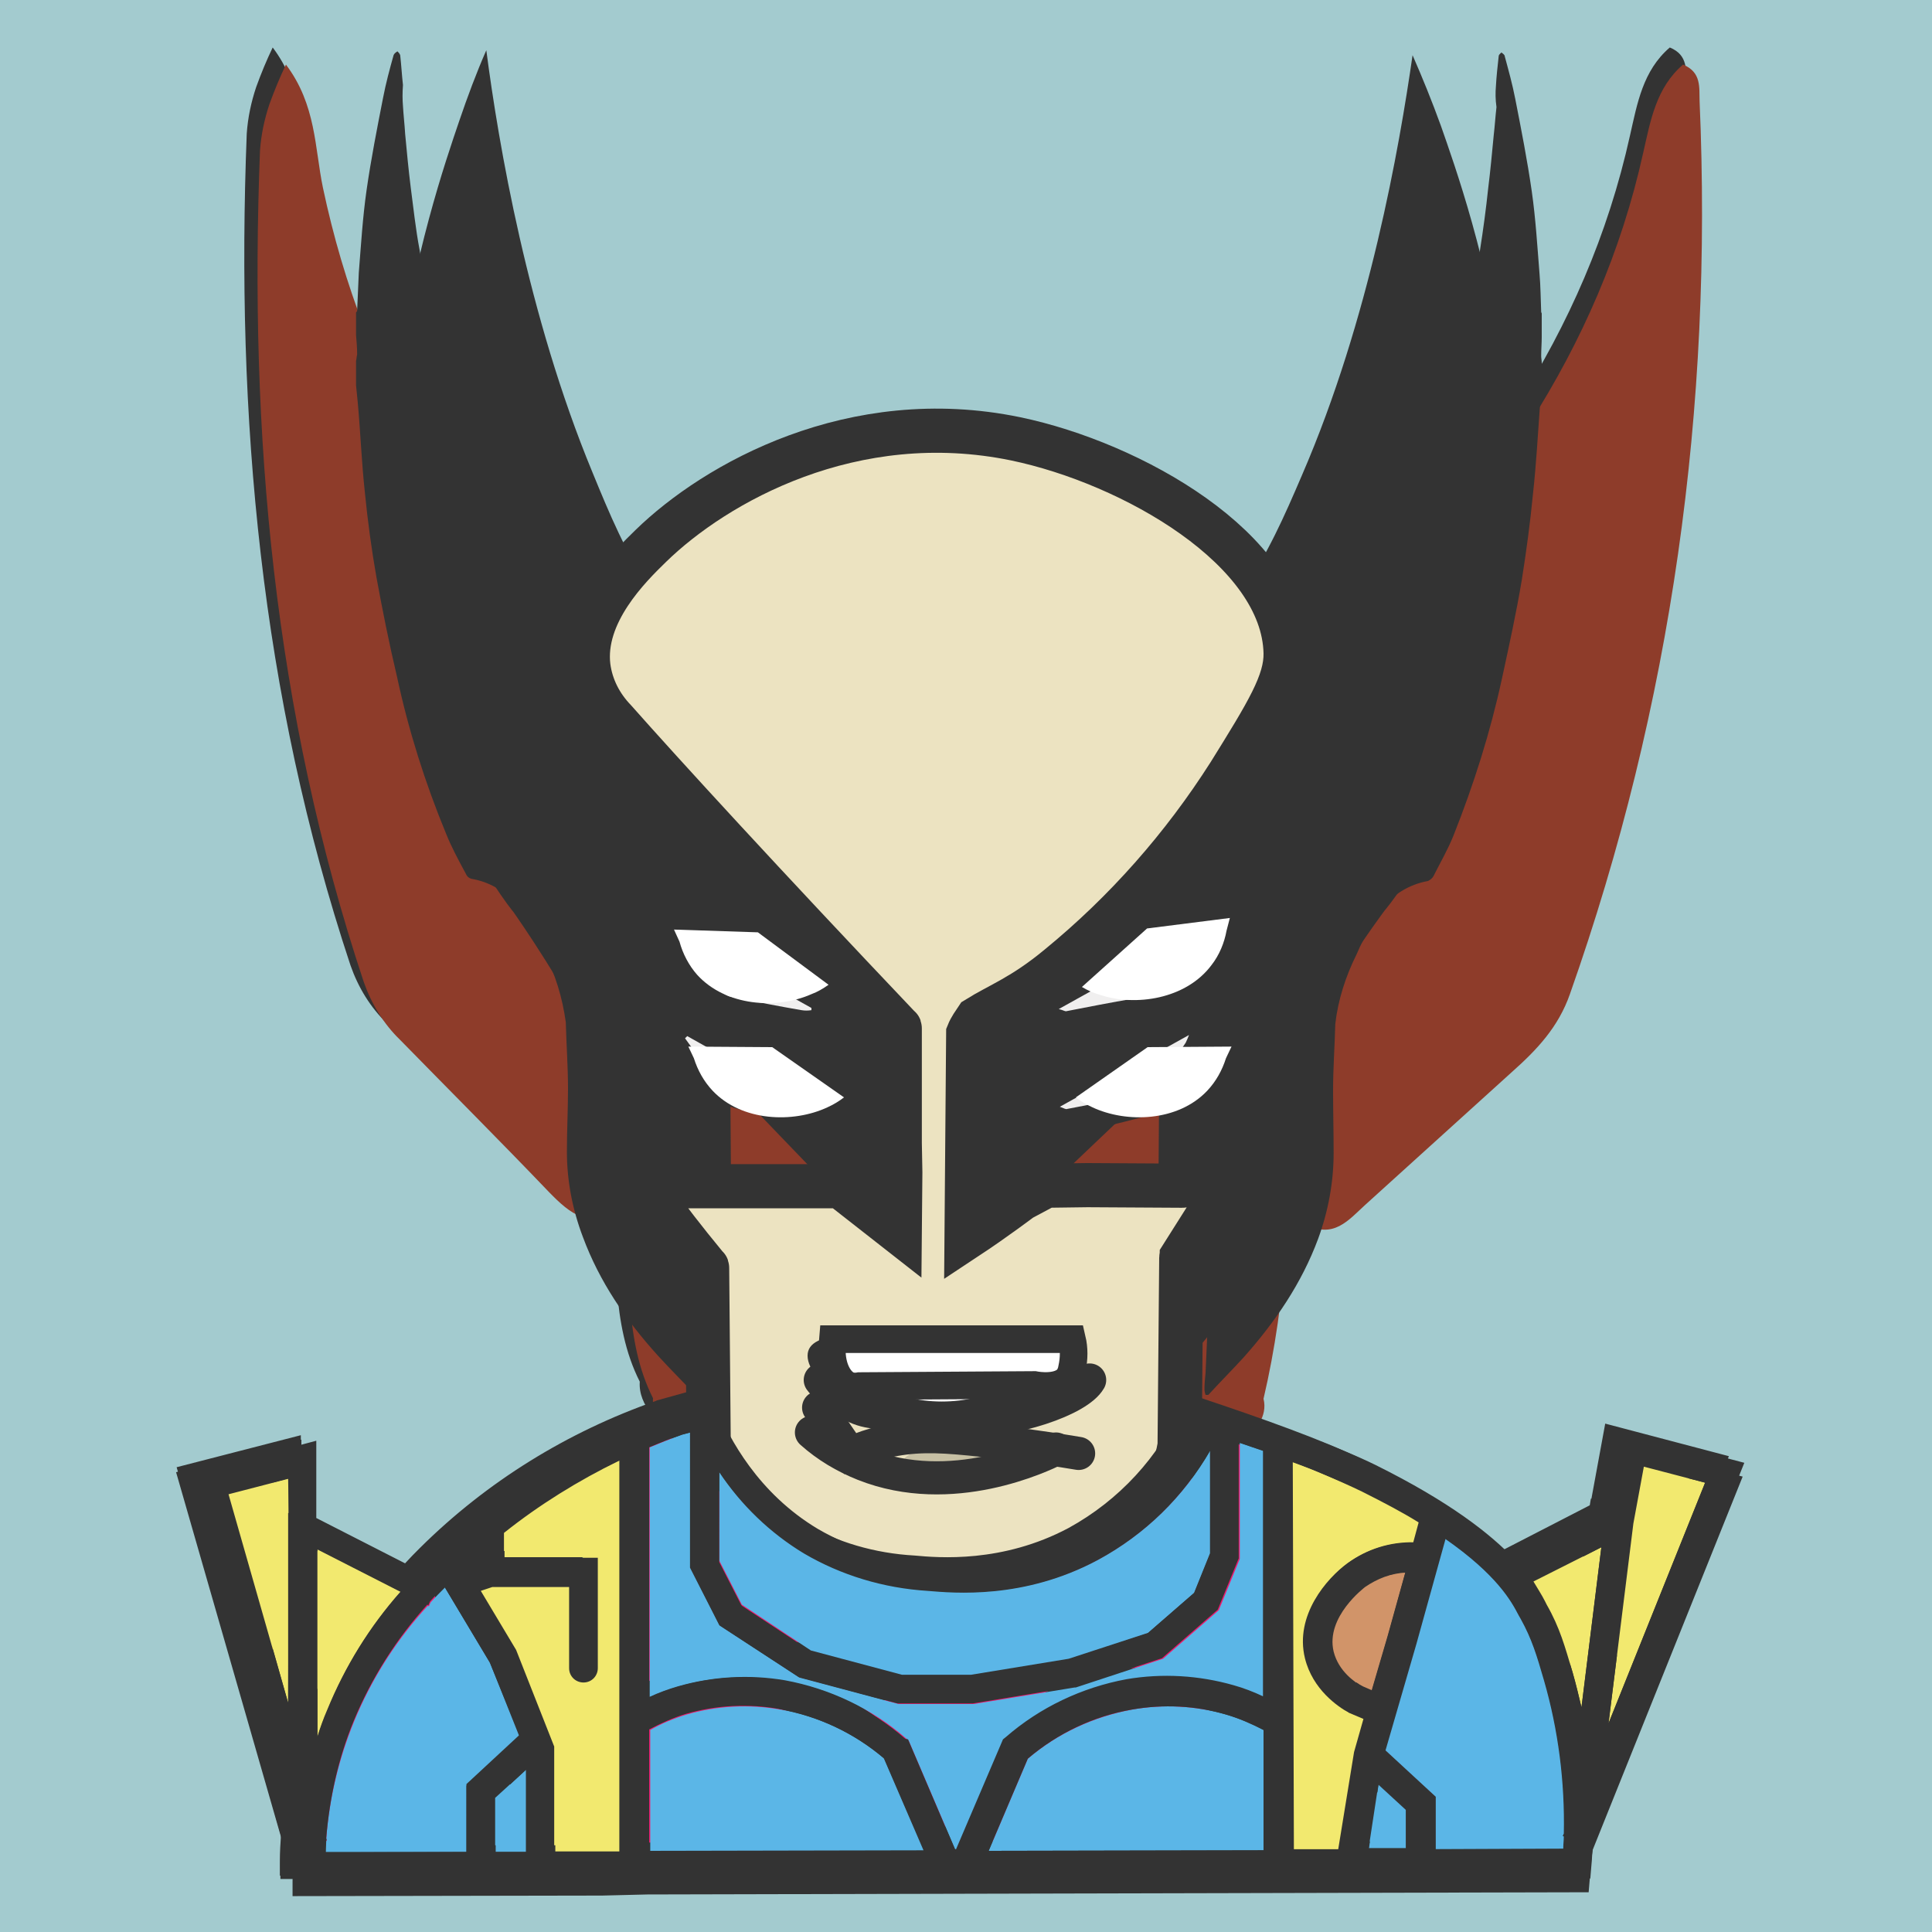 <?xml version="1.0" encoding="utf-8"?>
<!-- Generator: Adobe Illustrator 24.0.1, SVG Export Plug-In . SVG Version: 6.00 Build 0)  -->
<svg version="1.1" id="Wolverine" xmlns="http://www.w3.org/2000/svg" xmlns:xlink="http://www.w3.org/1999/xlink" x="0px" y="0px"
	 viewBox="0 0 350 350" style="enable-background:new 0 0 350 350;" xml:space="preserve">
<rect x="0" y="0" width="350" height="350" fill="#808080" stroke="none"/>
<style type="text/css">
	.st0{fill:#6DC284;}
	.st1{fill:#61BE7A;}
	.st2{fill:url(#SVGID_1_);}
	.st3{fill:#158CC2;}
	.st4{fill:#A3CBCF;}
	.st5{fill:#333333;}
	.st6{fill:#8E3C2A;}
	.st7{fill:none;}
	.st8{fill:#ECE3C1;stroke:#333333;stroke-width:8;stroke-miterlimit:10;}
	.st9{fill:#C9C9C8;}
	.st10{opacity:0.2;}
	.st11{fill:none;stroke:#333333;stroke-width:4;stroke-miterlimit:10;}
	.st12{fill:none;stroke:#333333;stroke-width:6;stroke-linecap:round;stroke-miterlimit:10;}
	.st13{fill:#FFFFFF;}
	.st14{fill:none;stroke:#333333;stroke-width:3;stroke-miterlimit:10;}
	.st15{fill:#FFFFFF;stroke:#333333;stroke-width:5;stroke-miterlimit:10;}
	.st16{fill:#62C08D;stroke:#333333;stroke-miterlimit:10;}
	.st17{fill:#FECF0F;stroke:#333333;stroke-miterlimit:10;}
	.st18{fill:#81469B;stroke:#333333;stroke-miterlimit:10;}
	.st19{fill:#48BA78;stroke:#333333;stroke-miterlimit:10;}
	.st20{fill:#ED196E;stroke:#333333;stroke-miterlimit:10;}
	.st21{fill:#D19469;}
	.st22{fill:#F2E96F;}
	.st23{fill:#5BB6E7;}
	.st24{fill:#F0EFEF;}
</style>
<g id="background_4">
	<path class="st0" d="M172.6,173.7C158.3,116.4,99.2,57.3-4.7-3.5h39.4C122.5,55.7,168.4,114.8,172.6,173.7z"/>
	<path class="st0" d="M172.6,173.7C178.7,115,145.9,55.9,74.1-3.5h39.4C169.1,57.9,188.8,116.9,172.6,173.7z"/>
	<path class="st0" d="M172.6,173.7c25.9-53.1,19.3-112.2-19.7-177.3h39.4C213.8,66.9,207.3,125.9,172.6,173.7z"/>
	<path class="st0" d="M172.6,173.7c42.5-41,62.1-100.1,59-177.3H271C254.3,81.6,221.5,140.7,172.6,173.7z"/>
	<path class="st0" d="M172.6,173.7c54-24,100-83.1,137.9-177.3h39.3C289,100.4,229.9,159.4,172.6,173.7z"/>
	<path class="st0" d="M172.6,173.7c58.9-4.1,118-50.1,177.3-137.9v39.4C290.4,147.1,231.3,179.9,172.6,173.7z"/>
	<path class="st0" d="M172.6,173.7c56.8,16.3,115.9-3.4,177.3-59.1V154C284.8,193.1,225.7,199.6,172.6,173.7z"/>
	<path class="st0" d="M172.6,173.7c47.8,34.7,106.9,41.3,177.3,19.7v39.4C272.7,235.9,213.6,216.2,172.6,173.7z"/>
	<path class="st0" d="M172.6,173.7c33,49,92.1,81.8,177.3,98.5v39.4C255.7,273.7,196.6,227.7,172.6,173.7z"/>
	<path class="st0" d="M172.6,173.7C186.9,231.1,246,290.1,349.8,351h-39.4C222.6,291.7,176.7,232.7,172.6,173.7z"/>
	<path class="st0" d="M172.6,173.7c-6.2,58.8,26.6,117.8,98.5,177.2h-39.5C175.9,289.6,156.3,230.5,172.6,173.7z"/>
	<path class="st0" d="M172.6,173.7c-25.9,53.1-19.4,112.2,19.6,177.2h-39.4C131.3,280.6,137.8,221.5,172.6,173.7z"/>
	<path class="st0" d="M172.6,173.7c-42.5,41-62.2,100.1-59.1,177.2H74.1C90.7,265.9,123.6,206.8,172.6,173.7z"/>
	<path class="st0" d="M172.6,173.7c-54,24-100,83.1-137.9,177.2H-4.7C56.2,247.1,115.3,188,172.6,173.7z"/>
	<path class="st0" d="M172.6,173.7c-59,4.1-118.1,50.1-177.3,137.9v-39.4C54.7,200.4,113.8,167.6,172.6,173.7z"/>
	<path class="st0" d="M172.6,173.7c-56.8-16.3-115.9,3.4-177.3,59.1v-39.4C60.4,154.4,119.5,147.8,172.6,173.7z"/>
	<path class="st0" d="M172.6,173.7C124.8,139,65.7,132.4-4.7,154v-39.4C72.4,111.5,131.5,131.2,172.6,173.7z"/>
	<path class="st0" d="M172.6,173.7c-33.1-49-92.2-81.8-177.3-98.5V35.9C89.4,73.8,148.5,119.8,172.6,173.7z"/>
	<path class="st1" d="M172.6,173.7c-4.2-58.9-50.1-118-137.9-177.3h39.4C145.9,55.9,178.7,115,172.6,173.7z"/>
	<path class="st1" d="M172.6,173.7c16.3-56.8-3.4-115.9-59.1-177.3h39.4C191.9,61.5,198.5,120.6,172.6,173.7z"/>
	<path class="st1" d="M172.6,173.7c34.7-47.8,41.2-106.9,19.6-177.3h39.4C234.7,73.6,215.1,132.7,172.6,173.7z"/>
	<path class="st1" d="M172.6,173.7c48.9-33,81.8-92.1,98.4-177.3h39.4C272.5,90.6,226.5,149.7,172.6,173.7z"/>
	<path class="st1" d="M172.6,173.7C229.9,159.4,289,100.4,349.8-3.5v39.4C290.6,123.7,231.5,169.6,172.6,173.7z"/>
	<path class="st1" d="M172.6,173.7c58.8,6.2,117.8-26.6,177.3-98.5v39.4C288.4,170.3,229.4,190,172.6,173.7z"/>
	<path class="st1" d="M172.6,173.7c53.1,25.9,112.1,19.3,177.2-19.7v39.4C279.4,215,220.4,208.5,172.6,173.7z"/>
	<path class="st1" d="M172.6,173.7c41,42.5,100.1,62.2,177.2,59.1v39.4C264.7,255.5,205.6,222.7,172.6,173.7z"/>
	<path class="st1" d="M172.6,173.7c24,54,83.1,100,177.3,137.9V351C245.9,290.1,186.9,231.1,172.6,173.7z"/>
	<path class="st1" d="M172.6,173.7c4.1,58.9,50.1,118,137.9,177.2H271C199.2,291.6,166.4,232.5,172.6,173.7z"/>
	<path class="st1" d="M172.6,173.7c-16.3,56.8,3.3,115.9,59,177.2h-39.4C153.2,285.9,146.7,226.8,172.6,173.7z"/>
	<path class="st1" d="M172.6,173.7c-34.8,47.8-41.3,106.9-19.7,177.2h-39.4C110.3,273.9,130.1,214.8,172.6,173.7z"/>
	<path class="st1" d="M172.6,173.7c-49,33-81.9,92.1-98.5,177.2H34.7C72.6,256.9,118.6,197.8,172.6,173.7z"/>
	<path class="st1" d="M172.6,173.7C115.3,188,56.2,247.1-4.7,351v-39.4C54.5,223.8,113.6,177.9,172.6,173.7z"/>
	<path class="st1" d="M172.6,173.7c-58.8-6.2-117.9,26.7-177.3,98.5v-39.4C56.7,177.1,115.8,157.4,172.6,173.7z"/>
	<path class="st1" d="M172.6,173.7c-53.1-25.9-112.2-19.3-177.3,19.7V154C65.7,132.4,124.8,139,172.6,173.7z"/>
	<path class="st1" d="M172.6,173.7c-41.1-42.5-100.2-62.2-177.3-59.1V75.3C80.4,91.9,139.5,124.7,172.6,173.7z"/>
	<path class="st1" d="M172.6,173.7c-24.1-54-83.2-99.9-177.3-137.9V-3.5C99.2,57.3,158.3,116.4,172.6,173.7z"/>
</g>
<g id="background_3">
	
		<radialGradient id="SVGID_1_" cx="304.753" cy="305.317" r="177.471" gradientTransform="matrix(0.99 0 0 -0.99 -125.93 479.41)" gradientUnits="userSpaceOnUse">
		<stop  offset="0" style="stop-color:#F6F6F6"/>
		<stop  offset="0.46" style="stop-color:#F5F6F6"/>
		<stop  offset="0.63" style="stop-color:#F2F2F2;stop-opacity:0.98"/>
		<stop  offset="0.75" style="stop-color:#EBEBEB;stop-opacity:0.95"/>
		<stop  offset="0.84" style="stop-color:#E2E2E2;stop-opacity:0.91"/>
		<stop  offset="0.92" style="stop-color:#D7D6D6;stop-opacity:0.87"/>
		<stop  offset="1" style="stop-color:#C8C7C6;stop-opacity:0.8"/>
		<stop  offset="1" style="stop-color:#C7C6C5;stop-opacity:0.8"/>
	</radialGradient>
	<rect y="1.6" class="st2" width="350" height="351.2"/>
</g>
<g id="background_2">
	<rect x="-2.5" y="-1.1" class="st3" width="350" height="351.5"/>
</g>
<g id="background_1">
	<rect x="-4.7" y="-3.5" class="st4" width="358.5" height="356.3"/>
</g>
<g id="Mask_4">
	<path class="st5" d="M233.6,115.5c2.9,3.9,4.7,1.3,7-0.9c26-25.4,46.7-53.9,54.7-90.1c1.3-5.7,2.3-11.7,7.2-15.9
		c3.4,1.4,2.9,4.2,3,6.7c2.4,55.4-5,109.3-23.5,161.7c-2.1,6-6,10.1-10.5,14.1c-8.8,8-17.7,16-26.5,24c-3.1,2.8-5.8,6.4-11.1,3.5
		c-2.3-1.3-3.1-0.5-3.4,4.3c-0.6,9.2-1.9,18.4-4,27.4c0.8,3.3-1.6,5.5-3,8c-2.8,4.1-6.3,7.7-10.2,10.7c-2,1.5-4.3,3.8-6.6,0.2
		c0.9-12.5-1-25.2,2.6-37.4c1.6-5.5-1-6.3-5.4-6.3c-8.3,0-16.6-0.4-24.3,4c-3,1.7-6.9,3.6-9.4-1.3c-1.5-11.6,1.7-23,1.4-34.5
		c0.4-2.4,1-4.9,0.5-7.4c-0.3-2.9-0.4-5.8,2.2-7.9c7.4-2.4,14-5.9,16.1-14.3c0.4-0.8,0.9-1.6,1.6-2.3c11.3-9.4,22.7-18.8,30.4-31.7
		C227.2,126.1,227.1,118.3,233.6,115.5z"/>
	<path class="st5" d="M115.9,250.3c-5.4-10.7-3.8-22.5-5.6-34.6c-5.7,4.3-9.4,1.2-13.2-2.7c-8.9-9.3-18-18.4-27-27.6
		c-3-2.9-5.2-6.5-6.6-10.5C47.2,125.8,42.7,75.5,44.7,24.2c0.2-2.9,0.8-5.7,1.7-8.4c0.9-2.5,1.9-4.9,3-7.2
		c5.5,7.3,5.2,15.1,6.7,22.3c7.5,35.4,24.9,64.7,53.4,87.5c2.9-0.4,5.8,1,7.2,3.6c3.7,6.8,9.6,12.4,11.1,20.4
		c-0.5,2.4-1.4,4.7,0.3,7.3c5.1,7.9,12.8,13.1,19.8,19c2.2,1.9,4.9,0.4,7.4,0.2c2.5,0.3,4.3,1.9,5.9,3.6c7.9,5,11.2,11.4,9.3,21.1
		c-1.6,8.5-1.5,17.3,0.5,25.8c0.7,3.1,0.9,6.2-0.6,9.1c-0.6,0.9-1.4,1.5-2.5,1.8c-5.4,0.4-9.4-3.6-14.4-4.5
		c-9.1-3.5-19.5,0.8-27.9-4.4c11.7,12.4,5.4,28.6,8.2,43.1c-6.3,7.4-8.6-1-12.4-3.1C119.7,257.5,115.6,254.9,115.9,250.3z"/>
</g>
<g id="Mask_3">
	<path class="st6" d="M236,118.6c2.9,3.9,4.7,1.3,7-0.9c26-25.4,46.7-53.9,54.7-90.1c1.3-5.7,2.3-11.7,7.2-15.9
		c3.4,1.4,2.9,4.2,3,6.7c2.4,55.4-5,109.3-23.5,161.7c-2.1,6-6,10.1-10.5,14.1c-8.8,8-17.7,16-26.5,24c-3.1,2.8-5.8,6.4-11.1,3.5
		c-2.3-1.3-3.1-0.5-3.4,4.3c-0.6,9.2-1.9,18.4-4,27.4c0.8,3.3-1.6,5.5-3,8c-2.8,4.1-6.3,7.7-10.2,10.7c-2,1.5-4.3,3.8-6.6,0.2
		c0.9-12.5-1-25.2,2.6-37.4c1.6-5.5-1-6.3-5.4-6.3c-8.3,0-16.6-0.4-24.3,4c-3,1.7-6.9,3.6-9.4-1.3c-1.5-11.6,1.7-23,1.4-34.5
		c0.4-2.4,1-4.9,0.5-7.4c-0.3-2.9-0.4-5.8,2.2-7.9c7.4-2.4,14-5.9,16.1-14.3c0.4-0.8,0.9-1.6,1.6-2.3c11.3-9.4,22.7-18.8,30.4-31.7
		C229.6,129.1,229.5,121.4,236,118.6z"/>
	<path class="st6" d="M118.3,253.3c-5.4-10.7-3.8-22.5-5.6-34.6c-5.7,4.3-9.4,1.2-13.2-2.7c-8.9-9.3-18-18.4-27-27.6
		c-3-2.9-5.2-6.5-6.6-10.5C49.6,128.9,45.1,78.6,47.1,27.3c0.2-2.9,0.8-5.7,1.7-8.4c0.9-2.5,1.9-4.9,3-7.2
		c5.5,7.3,5.2,15.1,6.7,22.3c7.5,35.4,24.9,64.7,53.4,87.5c2.9-0.4,5.8,1,7.2,3.6c3.7,6.8,9.6,12.4,11.1,20.3
		c-0.5,2.4-1.4,4.7,0.3,7.3c5.1,7.9,12.8,13.1,19.8,19c2.2,1.9,4.9,0.4,7.4,0.2c2.5,0.3,4.3,1.9,5.9,3.6c7.9,5,11.2,11.4,9.3,21.1
		c-1.6,8.5-1.5,17.3,0.5,25.8c0.7,3.1,0.9,6.2-0.6,9.1c-0.6,0.9-1.4,1.5-2.5,1.8c-5.4,0.4-9.4-3.6-14.4-4.5
		c-9.1-3.5-19.5,0.8-27.9-4.4c11.7,12.4,5.5,28.6,8.2,43.1c-6.3,7.4-8.6-1-12.4-3.1C122.1,260.6,118,258,118.3,253.3z"/>
</g>
<g id="Mask_2">
	<path class="st5" d="M167.3,210l0.2-40.6c-4.6-1.4-9-4.7-14.8-10.9c-6-6.4-5.8-10.6-11.4-20.8c-8.1-14.8-13.3-14.5-23-29.9
		c-5.1-8-7.8-14.5-11-22.3C95.6,57.2,90.3,26,88.1,9.1c-1.8,4.1-3.4,8.4-4.9,12.8C78.3,36.3,59,92,80.5,143
		c6.2,14.7,12.5,22.2,12.5,22.2c0.5,0.7,2.8,4,5.7,8.6c2,3.2,3.3,5.3,4.5,7.7c2.1,4.2,3.6,8.7,4.5,13.3c3.2,13.3,4.8,23.3,5.7,26.9
		c1.8,8,6.4,19,19.3,30.8l-0.4-56.1l35.3,36.7L167.3,210z"/>
	<path class="st5" d="M171.2,213.7v-44.9c6.7-1.9,12.7-5.5,17.6-10.4c6.2-6.3,6-10.5,11.8-20.6c8.5-14.7,13.8-14.4,23.9-29.7
		c5.3-8,8.1-14.4,11.4-22.1c12.2-28.2,17.6-59.3,20-76c1.8,4.1,3.5,8.3,5.1,12.7c5,14.3,25.1,69.6,2.7,120.2
		c-6.4,14.6-12.9,22.1-12.9,22.1c-0.5,0.7-2.9,3.9-5.9,8.5c-2.1,3.1-3.4,5.3-4.7,7.6c-2.1,4.2-3.7,8.6-4.7,13.1
		c-3.3,13.2-5,23.1-5.9,26.8c-1.9,8-6.7,18.9-20,30.6L210,196l-38.8,36.9V213.7z"/>
</g>
<g id="Mask_1">
	<path class="st5" d="M271,15.6c0.1-1.8,0.3-3.6,0.5-5.4c0-0.3,0.3-0.5,0.5-0.7c0.2,0.2,0.6,0.4,0.6,0.7c0.7,2.6,1.4,5.1,1.9,7.7
		c1.1,5.6,2.2,11.2,3,16.8c0.7,4.9,1,9.9,1.4,14.9c0.2,2.3,0.2,4.6,0.3,6.9c0,0.1,0.1,0.2,0.1,0.3V61c0,1.2-0.1,2.3-0.1,3.5
		c0,0.4,0.1,0.8,0.1,1.2v4.5c-0.1,1-0.2,2-0.3,3c-0.4,5.5-0.7,11-1.3,16.4c-0.5,5.2-1.2,10.3-2,15.4c-1,6-2.3,11.9-3.6,17.9
		c-2.1,9.7-5.1,19.2-8.8,28.5c-1,2.5-2.4,4.9-3.6,7.3c-0.2,0.4-0.6,0.7-1,0.9c-3.4,0.6-6.5,2.5-8.6,5.3c-0.4,0.6-0.8,1.3-1.2,2
		c-0.3,0.3-0.5,0.6-0.7,1c-0.8,1.6-1.7,3.2-2.4,4.9c-2,4-3.4,8.3-3.9,12.7c-0.1,4-0.4,8-0.4,12c0,3.8,0.1,7.6,0.1,11.4
		c0,5.3-1,10.6-2.8,15.5c-3,8.1-7.8,15.1-13.5,21.5c-2.1,2.3-4.3,4.5-6.4,6.8h-0.5c-0.1-0.3-0.2-0.7-0.2-1c0-1,0.1-2,0.2-3
		c0.2-4.5,0.4-9,0.6-13.5c0.1-3.4,0.3-6.8,0.4-10.2c0.2-4.1,0.5-8.2,0.8-12.3c0.2-2.4,0.6-4.9,1-7.3c0.1-0.7,0.5-1.4,1-1.9
		c3.4-3.1,6.5-6.4,9.4-9.9c0.2-0.2,0.3-0.4,0.5-0.7c-0.1-0.1-0.3-0.1-0.4,0c-3,1.8-6.2,3.4-9.6,4.6c-6.9,2.6-14,4.7-21.2,6.4
		c-4.1,0.8-7.9,2.8-10.9,5.7c-3.4,3.5-6.8,7-10.2,10.5c-0.8,0-0.9-0.4-0.6-1s0.5-1.3,0.7-2.1c-1.2,0.2-1.6-0.4-1.6-1.2
		c-0.3-2.2-0.4-4.4-0.5-6.6c0.1-5.1,0.2-10.1,0.5-15.2c0.2-3.5,0.7-7,1.1-10.5c0-0.5,0.4-1,0.9-1.1l0.3-0.1c1.5-1,2.7-2.3,3.4-3.9
		c0.5-1.1,1-2.2,1.4-3.3c1.6-5.1,2.3-10.5,2.1-15.9c-0.1-0.8,0.4-1.5,1.1-1.8c2.4-1.2,4.8-2.5,7.3-3.7l0.4-0.2l0,0l0.2-0.1l0,0
		l0.3-0.2l0,0l0.6-0.4l0,0l0,0l0.2-0.1l0,0c0.4-0.1,0.7-0.2,1.1-0.4c4.2-2.6,8.5-5.1,12.5-8c7.9-5.5,15.1-11.8,21.5-19
		c4.4-4.9,8.4-10.1,12-15.5c4.5-6.9,8.3-14.2,11.5-21.8c4.1-9.8,7.3-19.9,9.5-30.3c0.9-4.1,1.7-8.2,2.4-12.3
		c0.6-3.8,1.1-7.5,1.5-11.3c0.4-3.2,0.7-6.4,1-9.6c0.2-1.7,0.3-3.4,0.5-5.1C270.9,18,270.9,16.8,271,15.6z M193.6,181.7L193.6,181.7
		L193.6,181.7l0.5,0.4c0.6,0.6,1.2,1.2,1.9,1.7c4,3.3,9.2,5.1,14.4,4.8c2,0,4-0.7,5.5-2l2-1.7c4.1,2.8,10.1,2.4,12.7,0.5l-1,0.1
		c-2.6,0.4-5.2,0.4-7.8,0c-1.3-0.2-2.6-0.5-3.8-0.7c0.8-1.5,1.6-3,2.5-4.5c0.2-0.2,0.4-0.2,0.7-0.2c2.2,0.7,4.7,0.5,6.8-0.5
		c3-1.3,6-2.8,8.9-4.1c-0.6,0-1.1,0.1-1.7,0.2c-1.6,0.5-3.3,1.2-4.9,1.8c-1.9,0.7-3.7,1.6-5.7,2.1c-1.3,0.2-2.6,0.4-3.9,0.4
		c0.6-1.9,1.1-3.6,1.6-5.3c0.2-0.6,0.4-0.8,1.1-0.6c1.3,0.3,2.6,0.3,3.8-0.1c2.1-0.6,4-1.7,5.8-3c2-1.4,3.9-2.8,5.9-4.2
		c0.7-0.4,1.3-0.7,2.1-0.9c-0.1,0-0.3,0-0.4,0c-0.1,0-0.3,0-0.4,0.1c-1.9,0.4-3.8,1.3-5.4,2.5c-2.4,1.5-4.8,3.1-7.3,4.6
		c-1.5,0.8-3.2,1-4.9,0.7l1.1-3.8c-0.2,0.1-0.3,0.2-0.4,0.3c-0.5,1.4-1.1,2.7-1.5,4.1c-0.9,2.8-2,5.5-3.5,8.1
		c-1.5,2.4-3.4,4.4-6.3,4.9c-1.9,0.3-3.8,0.3-5.7,0.1c-2.7-0.2-5.4-1.1-7.7-2.5c-1.5-0.9-3-1.8-4.5-2.8L193.6,181.7z M209.1,153
		c-0.1,0-0.2,0.1-0.3,0.1c-2.4,1.8-4.8,3.6-7,5.5c-1.2,1-2.6,2.1-2.9,3.8c-0.6,2.8-0.7,5.6-0.3,8.4c0.1,0.8,0.4,1.6,0.5,2.4l0.2-0.1
		c-0.1-0.5-0.1-1.1-0.1-1.6c0.1-2.2,0.2-4.3,0.3-6.5c0.1-2.3,1.2-4.3,3-5.7c2.1-1.9,4.2-3.8,6.3-5.8
		C208.9,153.4,209.1,153.2,209.1,153l0.2-0.1L209.1,153z M227.8,162.7c-0.7,0.3-1.4,0.5-2.1,0.8c-2.7,1.2-5.7,1.8-8.7,1.7
		c-2.2-0.1-3.3-1.4-2.7-3.6c0.1-0.5,0.3-0.9,0.4-1.4l0.1-0.2l-0.1,0.2c-0.8,0.7-1.2,1.7-1.3,2.8c0,1.1,0.6,2.2,1.6,2.7l-1.3,0.2
		c-4.3,0.7-8.3,2.7-11.3,5.8c-1.2,1.2-2.6,2.2-4,3.1c-1.5,1-3.2,1.5-5,1.4c-0.8-0.1-1.7-0.3-2.5-0.5l-0.1-0.1l0.1,0.1
		c0.6,0.4,1.3,0.7,2,0.9c1,0.1,2.1,0.2,3.1,0.2l-2.8,1.2c0.8,0.4,1.4,0.7,2.1,1c4.3,1.8,8.7,2.8,13.3,2c7.5-1.3,12.4-5.9,15.4-12.9
		c-1.5-0.2-2.9-0.5-4.3-0.6c-2.5-0.2-5.1,0-7.6,0.5c0.6-0.3,1.3-0.6,2-0.8c3.6-0.8,7.2-1.4,10.9-2.2c0.4-0.1,0.9-0.2,1.4-0.4v-0.1
		l-0.7-0.1l2.6-1.9l0.1-0.1L227.8,162.7z M189.5,193.9c2.5,2.6,6,4.1,7.3,7.8C197.3,198,192.5,194.6,189.5,193.9z M199.4,173.6
		L199.4,173.6C199.4,173.6,199.4,173.6,199.4,173.6L199.4,173.6L199.4,173.6z"/>
	<path class="st5" d="M73,19.2c0.1,1.7,0.3,3.4,0.4,5.1c0.3,3.2,0.6,6.4,1,9.6c0.5,3.8,0.9,7.6,1.6,11.3c0.7,4.1,1.5,8.2,2.4,12.3
		C80.6,67.8,83.8,78,88,87.7c3.2,7.6,7.1,14.9,11.7,21.8c3.6,5.5,7.7,10.6,12.1,15.5c6.5,7.2,13.8,13.5,21.7,19
		c4.1,2.8,8.4,5.3,12.7,8c0.3,0.2,0.7,0.3,1.1,0.4l0,0l0.2,0.1l0,0l0,0l0.6,0.4l0,0l0.3,0.2l0,0l0.2,0.1l0,0l0.4,0.2
		c2.4,1.3,4.9,2.5,7.3,3.7c0.7,0.2,1.2,1,1.1,1.8c-0.2,5.4,0.5,10.7,2.1,15.9c0.4,1.1,0.9,2.3,1.4,3.3c0.8,1.6,2,3,3.5,3.9l0.4,0.1
		c0.5,0.1,0.8,0.6,0.9,1.1c0.4,3.5,0.9,7,1.1,10.5c0.3,5.1,0.5,10.1,0.5,15.2c0,2.2-0.2,4.4-0.5,6.6c-0.1,0.8-0.4,1.4-1.7,1.2
		c0.3,0.8,0.5,1.5,0.8,2.1s0.2,1-0.6,1c-3.4-3.5-6.8-7-10.3-10.5c-3.1-2.9-6.9-4.9-11-5.7c-7.3-1.7-14.5-3.8-21.5-6.4
		c-3.4-1.3-6.6-2.8-9.7-4.6c-0.1-0.1-0.3-0.1-0.4,0c0.2,0.2,0.3,0.5,0.5,0.7c2.9,3.5,6.1,6.8,9.5,9.9c0.5,0.5,0.9,1.2,1,1.9
		c0.4,2.4,0.8,4.9,1,7.3c0.4,4.1,0.6,8.2,0.8,12.3c0.2,3.4,0.3,6.8,0.4,10.2c0.2,4.5,0.4,9,0.6,13.5c0.1,1,0.2,2,0.2,3
		c0,0.3-0.1,0.7-0.2,1h-0.5c-2.2-2.3-4.4-4.5-6.5-6.8c-5.8-6.4-10.6-13.4-13.6-21.5c-1.9-5-2.9-10.2-2.9-15.5
		c0-3.8,0.2-7.6,0.2-11.4c0-4-0.3-8-0.4-12c-0.6-4.4-1.9-8.8-4-12.7c-0.8-1.6-1.6-3.3-2.5-4.9c-0.2-0.4-0.4-0.7-0.7-1
		c-0.4-0.7-0.8-1.4-1.2-2c-2.1-2.9-5.2-4.8-8.7-5.4c-0.4-0.1-0.8-0.4-1-0.9c-1.3-2.4-2.6-4.8-3.6-7.3c-3.8-9.2-6.8-18.7-8.9-28.5
		c-1.4-5.9-2.6-11.9-3.7-17.9c-0.9-5.1-1.6-10.3-2.1-15.4c-0.6-5.5-0.8-11-1.3-16.4c-0.1-1-0.2-2-0.3-3v-4.4
		c0.1-0.4,0.1-0.8,0.2-1.2c0-1.2-0.1-2.3-0.2-3.5v-4.1c0.1-0.1,0.2-0.2,0.2-0.3c0.1-2.3,0.2-4.6,0.3-6.9c0.4-5,0.7-10,1.4-14.9
		c0.8-5.6,1.9-11.2,3-16.8c0.5-2.6,1.2-5.2,1.9-7.7c0.1-0.3,0.4-0.5,0.7-0.7c0.2,0.2,0.4,0.4,0.5,0.7c0.2,1.8,0.3,3.6,0.5,5.4
		C72.9,16.8,72.9,18,73,19.2z M150.6,182c-1.5,0.9-3,1.9-4.6,2.8c-2.4,1.4-5.1,2.3-7.8,2.5c-1.9,0.2-3.8,0.1-5.8-0.1
		c-2.9-0.5-4.8-2.5-6.3-4.9c-1.4-2.6-2.6-5.3-3.5-8.1c-0.5-1.4-1-2.7-1.6-4.1c-0.1-0.2-0.2-0.3-0.4-0.3l1.1,3.8
		c-1.7,0.3-3.4,0.1-4.9-0.7c-2.5-1.4-4.9-3-7.4-4.6c-1.6-1.2-3.5-2.1-5.4-2.5c-0.1,0-0.3-0.1-0.4-0.1c-0.1,0-0.3,0-0.4,0
		c0.7,0.3,1.4,0.6,2.1,0.9c2,1.4,4,2.8,6,4.2c1.8,1.3,3.7,2.4,5.8,3c1.3,0.4,2.6,0.5,3.9,0.1c0.6-0.2,0.9,0,1.1,0.6
		c0.5,1.7,1,3.4,1.6,5.3c-1.3,0-2.7-0.1-4-0.4c-2-0.6-3.8-1.4-5.7-2.1c-1.7-0.6-3.3-1.2-5-1.8c-0.6-0.1-1.1-0.2-1.7-0.2
		c2.9,1.3,5.9,2.8,9,4.1c2.2,1,4.6,1.2,6.9,0.5c0.2-0.1,0.5,0,0.7,0.2c0.9,1.5,1.7,3,2.5,4.5c-1.3,0.3-2.6,0.5-3.8,0.7
		c-2.6,0.4-5.3,0.4-7.9,0l-1-0.1c2.6,1.9,8.6,2.3,12.8-0.5l2.1,1.7c1.6,1.3,3.6,2,5.6,2c5.3,0.2,10.5-1.5,14.6-4.9
		C149.3,183.2,149.9,182.6,150.6,182l0.4-0.4l0.1-0.1l-0.1,0.1L150.6,182z M135.3,152.9L135.3,152.9c0.2,0.3,0.3,0.5,0.5,0.7
		c2.1,1.9,4.2,3.9,6.4,5.8c1.8,1.4,2.9,3.5,3,5.7c0.1,2.2,0.2,4.3,0.3,6.5c0,0.5-0.1,1.1-0.1,1.6l0.2,0.1c0.2-0.8,0.4-1.6,0.6-2.4
		c0.4-2.8,0.3-5.7-0.3-8.4c-0.4-1.7-1.7-2.8-3-3.8c-2.3-1.9-4.7-3.7-7.1-5.5C135.6,153,135.5,153,135.3,152.9L135.3,152.9z
		 M116.5,162.7L116.5,162.7l2.7,2l-0.7,0.1v0.1c0.5,0.1,0.9,0.3,1.4,0.4c3.7,0.7,7.3,1.4,11,2.2c0.7,0.2,1.4,0.5,2,0.8
		c-2.5-0.5-5.1-0.6-7.7-0.5c-1.4,0.1-2.8,0.4-4.4,0.6c3,7,8,11.6,15.5,12.9c4.6,0.8,9.1-0.2,13.4-2c0.7-0.3,1.3-0.6,2.1-1l-2.9-1.2
		c1.1,0,2.1-0.1,3.2-0.2c0.7-0.2,1.4-0.5,2-0.9l0.1-0.1l-0.1,0.1c-0.8,0.2-1.7,0.4-2.5,0.5c-1.8,0.1-3.6-0.4-5.1-1.4
		c-1.4-0.9-2.8-1.9-4-3.1c-3.2-3.1-7.2-5.1-11.6-5.7l-1.3-0.2c1-0.5,1.6-1.6,1.6-2.7c0-1.1-0.5-2.1-1.3-2.8l-0.1-0.2l0.1,0.2
		c0.1,0.5,0.3,0.9,0.4,1.4c0.5,2.1-0.5,3.4-2.8,3.6c-3,0.1-6-0.5-8.8-1.7C118,163.3,117.3,163,116.5,162.7L116.5,162.7z
		 M147.8,201.7c1.4-3.7,4.9-5.2,7.4-7.8C152.2,194.6,147.3,198,147.8,201.7L147.8,201.7z M145.3,173.7L145.3,173.7
		C145.3,173.6,145.3,173.6,145.3,173.7L145.3,173.7L145.3,173.7z"/>
</g>
<g id="Head_1">
	<line class="st7" x1="171.2" y1="232.8" x2="171.9" y2="188.3"/>
	<path class="st8" d="M175.1,224.2c5-3.3,9.9-7,9.9-7l4.5-2.4l7.5-0.1l17.2,0.1c0.1,0,1.1-0.8,1.2-0.9l5.6-1.3
		c0.2-0.1,1.4,0.4,1.4,0.7v1.1c0,0.1-1.6,2.6-1.6,2.6l-6.7,10.6c0,0.1-0.1,0.1-0.1,0.2l-0.3,34v0.1c-0.6,3.5-1.9,6.8-3.9,9.8
		c-6.7,10.2-18.8,12.3-28,13.8c-9,1.5-19.8,3.4-31.9-2.1c-12.5-5.7-19-15.6-21.5-19.9c0-0.1,0-0.1,0-0.2l-0.3-33.6
		c0-0.1,0-0.2-0.1-0.2c-8.4-10.2-12.2-15.8-11.3-16.8c0.5-0.5,2.1,0.2,5,2.1c0.1,0,0.1,0.1,0.2,0.1h30.2c0.1,0,0.2,0,0.3,0.1
		l10.6,8.3l0.1-10.9l-0.1-5.3v-20.8c0-0.1,0-0.2-0.1-0.2c-24.7-26-43-46-51.5-55.6c-2.6-2.7-4.3-6-4.8-9.7
		c-1.2-9.7,7.5-18.2,11.3-21.9c11.7-11.4,36.6-25.5,66.1-19.4c21.1,4.4,48.5,20,48.9,38.8c0.1,5.3-3.3,10.8-10.2,21.9
		c-8.4,13.2-18.8,25-30.9,34.9c-6.5,5.4-10.8,6.9-14.8,9.4c-0.6,0.9-1.2,1.7-1.6,2.7L175.1,224.2z"/>
	<path class="st9" d="M83.3,281l-1.3,1.2l1.3-0.4V281z"/>
</g>
<g id="Mouth_4">
	<g class="st10">
		<path class="st5" d="M179,264.1L179,264.1c-0.5-0.5-1-1-1.6-1.3c-0.6-0.3-1.3-0.6-2-0.7c-1.4-0.4-2.8-0.5-4.2-0.5
			c-1.4,0-2.8,0.3-4.1,0.7c-0.7,0.2-1.3,0.5-1.9,0.9c-0.3,0.2-0.6,0.4-0.9,0.6c-0.3,0.2-0.5,0.5-0.7,0.8l0,0l2.1,0.4
			c0.7,0.1,1.3,0.2,1.9,0.2c1.2,0.1,2.4,0.2,3.7,0.1c0.8,0,1.6-0.1,2.4-0.2l1.3-0.2c0.6-0.1,1.2-0.2,1.9-0.4S178.2,264.3,179,264.1
			L179,264.1z"/>
	</g>
	<path class="st11" d="M153.5,255.2c6,3.8,14.4,0,17.3,0c4.6,0,11.1,3.8,17.3,0"/>
</g>
<g id="Mouth_3">
	<g class="st10">
		<path class="st5" d="M182.5,267.8L182.5,267.8c-0.5-0.7-1.2-1.2-2-1.5c-0.8-0.4-1.6-0.7-2.4-0.9c-1.7-0.4-3.4-0.6-5.1-0.5
			c-1.7,0-3.4,0.3-5.1,0.9c-0.8,0.3-1.6,0.6-2.3,1.1c-0.4,0.2-0.7,0.5-1.1,0.7c-0.3,0.3-0.6,0.6-0.9,0.9l0,0c1,0.2,1.8,0.3,2.6,0.5
			s1.6,0.2,2.3,0.3c1.5,0.1,3,0.2,4.5,0.1c1,0,2-0.1,3-0.2c0.5-0.1,1-0.1,1.5-0.2c0.8-0.1,1.5-0.3,2.3-0.4S181.6,268.1,182.5,267.8
			L182.5,267.8z"/>
	</g>
	<path class="st12" d="M148.6,250c2.5,3.5,13.4,7.6,24.4,7.6s22.4-4.1,24.4-7.6"/>
</g>
<g id="Mouth_2">
	<path class="st5" d="M193.9,245.8c0,5-10.6,12.2-23.8,12.2s-23.8-7.5-23.8-12.4s10.6-3.9,23.8-3.9S193.9,240.8,193.9,245.8z"/>
	<path class="st13" d="M186.3,246.8c0,2.9-7,7.1-15.7,7.1s-15.7-4.4-15.7-7.3s7-2.3,15.7-2.3S186.3,243.9,186.3,246.8z"/>
	<line class="st14" x1="149.5" y1="248.5" x2="189.8" y2="248.5"/>
	<path class="st12" d="M147,259.5c2.8,2.5,6,4.4,9.5,5.8c15.9,6.3,32.2-1.5,34.8-2.8"/>
</g>
<g id="Mouth_1">
	<path class="st12" d="M148.3,255l5.7,8.3c2-0.9,4.1-1.6,6.2-2.1c5.1-1.2,9.4-1.1,15.5-0.5c5.3,0.5,11.9,1.3,19.7,2.6"/>
	<path class="st15" d="M150.9,242.6h43.3c0.4,1.7,0.4,3.5,0,5.3c-0.1,0.6-0.3,1.1-0.6,1.6c-1.6,2.2-5.7,1.5-6.2,1.4l-31.7,0.2
		c-0.5,0.1-1,0.1-1.6,0c-1.9-0.5-3.3-3-3.4-6.1L150.9,242.6z"/>
</g>
<g id="Clothing_4">
	<path class="st16" d="M277.4,290.1c2.4,4.2,3.3,7.6,4.7,12.3c0.6,2.1,1.1,4.2,1.6,6.3l3.6-29L275,286c0.8,1.1,1.5,2.3,2.1,3.6
		C277.2,289.7,277.3,289.9,277.4,290.1z"/>
	<path class="st17" d="M109.6,334.9V264c-7.4,3.5-14.5,7.9-20.9,13.1v4.5h17v20c0,1.5-1.2,2.6-2.6,2.6c-1.5,0-2.6-1.2-2.6-2.6v-14.7
		H86.5l-2.1,0.7l6.4,10.7l7.1,17.4v19.2L109.6,334.9z"/>
	<path class="st17" d="M242.6,316.8l1.7-6l-2.6-1.1c-2-1.1-6.6-4.2-8-9.9c-1.9-7.8,4-14.5,7.7-17.2c3.5-2.5,7.7-3.8,11.9-3.7l1-3.7
		c-2.9-1.8-6.3-3.6-10.3-5.6c-4.1-2-8.4-3.7-12.7-5.3v70.3h8.4L242.6,316.8z"/>
	<path class="st18" d="M248.2,316.5l9.1,8.4v9.5h23.2v-0.2c0-0.7,0.1-1.4,0.1-2.1l-0.2-0.1l0.2-0.4c0.2-9.4-1-18.8-3.6-27.8
		c-1.3-4.5-2.2-7.5-4.2-11.1l-0.4-0.7c-1.3-2.5-3.9-7.3-13.4-13.9l-5.3,19.1L248.2,316.5z"/>
	<path class="st19" d="M251.9,284.2c-2.6,0.2-5.2,1.1-7.3,2.6c-0.1,0.1-7.2,5.4-5.7,11.7c0.9,3.6,3.9,5.7,5.3,6.4l1.6,0.7l2.9-9.9
		L251.9,284.2z"/>
	<polygon class="st16" points="295.1,265.1 293.2,275.4 288.7,311.6 306.2,268 	"/>
	<path class="st18" d="M202.4,309.1c-7,1.3-13.5,4.3-18.9,8.9l-7.1,16.7l49.8-0.1v-21.8c-2.2-1.2-4.4-2.1-6.8-2.8
		C213.9,308.4,208.1,308.1,202.4,309.1z"/>
	<polygon class="st20" points="245.2,334.2 252,334.2 252,327 247,322.4 	"/>
	<path class="st18" d="M86,300.7L77.9,287c-0.8,0.8-1.7,1.7-2.6,2.7l-0.3,0.7l-0.2-0.1c-10.7,11.6-17.2,26.5-18.4,42.2l0.1,0.4h-0.1
		c-0.1,0.7-0.1,1.4-0.1,2.1l25.5-0.1v-12l9.6-8.9L86,300.7z"/>
	<path class="st16" d="M69.9,287.8l-15.2-7.7v34.1c0.5-1.7,1.1-3.3,1.8-4.9C59.7,301.4,64.2,294.1,69.9,287.8z"/>
	<path class="st18" d="M144.2,298.5l16.5,4.4h12.5l17.7-2.9l14.4-4.7l8.4-7.3l2.9-7.2v-18.6c-4.8,8.3-11.8,15.2-20.3,19.8
		c-13.4,7.2-26.1,6-30.9,5.6c-7.9-0.5-15.6-2.8-22.4-6.8c-6.1-3.7-11.4-8.7-15.4-14.7v16.1l4.1,8L144.2,298.5z"/>
	<polygon class="st20" points="87,334.9 92.6,334.9 92.6,320 87,325.1 	"/>
	<polygon class="st16" points="49.4,308 49.4,273.5 49.5,273.5 49.5,267.3 38.7,270.1 	"/>
	<path class="st18" d="M139.4,303.9c8.1,1.5,15.7,5.1,21.9,10.5l0.5,0.4l8.5,19.9h0.3l8.5-19.9l0.5-0.4c6.2-5.4,13.8-9.1,21.9-10.5
		c6.5-1.1,13.1-0.8,19.4,1.1c1.8,0.5,3.6,1.2,5.3,2v-44.6l-4.4-1.5v21l-3.8,9.3l-10.1,8.8l-15.8,5.2h-0.2l-18.3,3H160l-18-4.8
		l-14.4-9.4l-5.3-10.5v-24.5l-1.5,0.4c-2,0.7-4,1.5-5.9,2.3v45.2c1.7-0.8,3.4-1.4,5.1-1.9C126.3,303.1,133,302.7,139.4,303.9z"/>
	<path class="st18" d="M157.4,318c-5.4-4.6-11.9-7.7-18.8-8.9c-5.7-1-11.5-0.7-17,0.9c-2.3,0.7-4.5,1.6-6.6,2.8v22.1l49.7-0.1
		L157.4,318z"/>
	<path class="st5" d="M114.9,340.2L114.9,340.2l170.5-0.4l0.2-2.4c0.1-0.9,0.1-1.7,0.2-2.6l0.3-2.6l27.2-67.7l-22.4-5.9l-2.5,13.6
		h-0.1l-0.2,1.2l-16.5,8.5c-4.3-4.5-11.6-10.3-25.1-17c-6.7-3.3-17.9-7.3-29-11l-2.3-0.8l-1,2.2c-4.2,9.4-11.4,17.2-20.5,22.2
		c-12,6.4-23.6,5.4-27.9,5c-7.2-0.4-14.1-2.4-20.3-6c-10.9-6.5-16.1-16.5-18.3-21.8l-0.9-2.2l-7.2,2l-0.2,0.1
		c-16,5.6-30.6,14.6-42.7,26.6c-0.9,0.9-1.8,1.8-2.8,2.9l-18.8-9.6v-13.7l-22.7,5.9L51,333.1c-0.1,1.5-0.2,3-0.2,4.6v2.7l56.1-0.1
		L114.9,340.2z M293.2,275.5l1.9-10.3l11.1,2.9l-17.5,43.6L293.2,275.5z M226.2,334.6l-49.8,0.1l7.1-16.7c5.4-4.6,11.9-7.7,18.9-8.9
		c5.7-1,11.5-0.7,17,0.9c2.4,0.7,4.6,1.7,6.8,2.8L226.2,334.6z M252,334.6h-6.8l1.8-11.8l5,4.6L252,334.6z M244.2,305
		c-1.4-0.8-4.4-2.8-5.3-6.4c-1.5-6.3,5.6-11.6,5.7-11.7c2.2-1.5,4.7-2.5,7.3-2.6l-3.2,11.6l-2.9,9.9L244.2,305z M287.3,279.7
		l-3.6,29c-0.5-2.1-1-4.2-1.6-6.3c-1.4-4.7-2.3-8.1-4.7-12.3l-0.3-0.6c-0.6-1.2-1.4-2.4-2.1-3.6L287.3,279.7z M272.5,292.1l0.4,0.7
		c2,3.7,2.9,6.6,4.2,11.1c2.6,9,3.8,18.4,3.6,27.7l-0.2,0.4l0.2,0.1c0,0.7,0,1.4-0.1,2.1v0.2l-23.2,0.1V325l-9.1-8.4l5.6-19.3
		l5.3-19.1C268.6,284.8,271.2,289.6,272.5,292.1L272.5,292.1z M231.5,264.3c4.3,1.5,8.6,3.2,12.7,5.2c4,2,7.4,3.9,10.3,5.6l-1,3.7
		c-4.3-0.1-8.5,1.2-11.9,3.7c-3.7,2.7-9.6,9.4-7.7,17.2c1.4,5.8,6.1,8.9,8,9.9l2.6,1.1l-1.7,6l-2.7,17.7h-8.4L231.5,264.3z
		 M127.6,266.1c4,6,9.2,11,15.3,14.7c6.8,4,14.5,6.3,22.4,6.8c4.8,0.4,17.5,1.6,30.9-5.6c8.5-4.6,15.5-11.4,20.3-19.8v18.6l-2.9,7.2
		l-8.4,7.3l-14.4,4.8l-17.7,2.9h-12.4l-16.5-4.4l-12.5-8.2l-4.1-8L127.6,266.1z M114.9,261.6c1.9-0.8,3.9-1.6,5.9-2.3l1.5-0.4v24.5
		l5.3,10.4l14.4,9.4l17.9,4.8h13.6l18.3-3h0.2l15.8-5.2l10.1-8.8l3.8-9.3v-21l4.4,1.5v44.5c-1.7-0.8-3.5-1.5-5.3-2
		c-6.3-1.8-12.9-2.2-19.4-1.1c-8.1,1.5-15.7,5.1-21.9,10.5l-0.5,0.4l-8.5,19.9h-0.3l-8.5-19.9l-0.5-0.4c-6.2-5.4-13.8-9.1-21.9-10.5
		c-6.5-1.1-13.1-0.8-19.4,1.1c-1.8,0.5-3.5,1.2-5.1,1.9L114.9,261.6z M114.9,312.8c2.1-1.1,4.3-2.1,6.6-2.8c5.5-1.6,11.3-1.9,17-0.9
		c7,1.3,13.5,4.3,18.9,8.9l7.2,16.7l-49.7,0.1L114.9,312.8z M49.6,273.5L49.6,273.5L49.5,308l-10.8-37.8l10.8-2.8L49.6,273.5z
		 M83.5,281.6v0.8l-1.3,0.4C82.6,282.4,83,282,83.5,281.6L83.5,281.6z M54.8,280l15.1,7.7c-5.6,6.3-10.1,13.6-13.3,21.4
		c-0.7,1.6-1.3,3.3-1.8,4.9V280z M81.8,334.9L56.3,335c0-0.7,0.1-1.4,0.1-2.1h0.1l-0.1-0.4c0.6-7.3,2.2-14.5,5-21.3
		c3.2-7.7,7.7-14.8,13.3-21l0.2,0.1l0.3-0.7c0.9-1,1.7-1.9,2.6-2.7l8.2,13.7l5.4,13.2l-9.6,8.9L81.8,334.9z M92.6,334.9H87v-9.8
		l5.6-5.1L92.6,334.9z M90.8,298.3l-6.4-10.7l2.1-0.7h13.9v14.7c0,1.5,1.2,2.6,2.6,2.6c1.5,0,2.6-1.2,2.6-2.6v-20h-17V277
		c6.4-5.1,13.5-9.5,20.9-13.1v70.9H97.8v-19.1L90.8,298.3z"/>
</g>
<g id="Clothing_3">
	<path class="st18" d="M254.3,287.3c-2.6,0.2-5.2,1.1-7.3,2.6c-0.1,0.1-7.2,5.4-5.7,11.7c0.9,3.6,3.9,5.7,5.3,6.4l1.6,0.7l2.9-9.9
		L254.3,287.3z"/>
	<path class="st17" d="M146.6,301.6l16.5,4.4h12.5l17.7-2.9l14.4-4.7l8.4-7.3l2.9-7.2v-18.6c-4.8,8.3-11.8,15.2-20.3,19.8
		c-13.4,7.2-26.1,6-30.9,5.6c-7.9-0.5-15.6-2.8-22.4-6.8c-6.1-3.7-11.4-8.7-15.4-14.7v16.1l4.1,8L146.6,301.6z"/>
	<path class="st17" d="M279.8,293.2c2.4,4.2,3.3,7.6,4.7,12.3c0.6,2.1,1.1,4.2,1.6,6.3l3.6-29l-12.3,6.3c0.8,1.1,1.5,2.3,2.1,3.6
		C279.6,292.8,279.7,293,279.8,293.2z"/>
	<path class="st16" d="M112,337.9v-70.9c-7.4,3.5-14.5,7.9-20.9,13.1v4.5h17v20c0,1.5-1.2,2.6-2.6,2.6c-1.5,0-2.6-1.2-2.6-2.6V290
		H88.9l-2.1,0.7l6.4,10.7l7.1,17.4V338L112,337.9z"/>
	<path class="st16" d="M245,319.9l1.7-6l-2.6-1.1c-2-1.1-6.6-4.2-8-9.9c-1.9-7.8,4-14.5,7.7-17.2c3.5-2.5,7.7-3.8,11.9-3.7l1-3.7
		c-2.9-1.8-6.3-3.6-10.3-5.6c-4.1-2-8.4-3.7-12.7-5.3v70.3h8.4L245,319.9z"/>
	<path class="st17" d="M250.6,319.6l9.1,8.4v9.5h23.2v-0.2c0-0.7,0.1-1.4,0.1-2.1l-0.2-0.1l0.2-0.4c0.2-9.4-1-18.8-3.6-27.8
		c-1.3-4.5-2.2-7.5-4.2-11.1l-0.4-0.7c-1.3-2.5-3.9-7.3-13.4-13.9l-5.3,19.1L250.6,319.6z"/>
	<polygon class="st17" points="297.5,268.2 295.6,278.5 291.1,314.7 308.6,271.1 	"/>
	<path class="st17" d="M204.8,312.2c-7,1.3-13.5,4.3-18.9,8.9l-7.1,16.7l49.8-0.1v-21.8c-2.2-1.2-4.4-2.1-6.8-2.8
		C216.3,311.5,210.5,311.2,204.8,312.2z"/>
	<polygon class="st20" points="247.6,337.3 254.4,337.3 254.4,330.1 249.4,325.5 	"/>
	<path class="st17" d="M88.4,303.8l-8.2-13.7c-0.8,0.8-1.7,1.7-2.6,2.7l-0.3,0.7l-0.2-0.1C66.5,305,60,319.8,58.8,335.6l0.1,0.4
		h-0.1c-0.1,0.7-0.1,1.4-0.1,2.1l25.5-0.1v-12l9.6-8.9L88.4,303.8z"/>
	<path class="st17" d="M72.3,290.9l-15.2-7.7v34.1c0.5-1.7,1.1-3.3,1.8-4.9C62.1,304.4,66.6,297.2,72.3,290.9z"/>
	<polygon class="st20" points="89.4,338 95,338 95,323.1 89.4,328.2 	"/>
	<polygon class="st17" points="51.8,311.1 51.8,276.6 51.9,276.6 51.9,270.3 41.1,273.2 	"/>
	<path class="st17" d="M141.8,306.9c8.1,1.5,15.7,5.1,21.9,10.5l0.5,0.4l8.5,19.9h0.3l8.5-19.9l0.5-0.4c6.2-5.4,13.8-9.1,21.9-10.5
		c6.5-1.1,13.1-0.8,19.4,1.1c1.8,0.5,3.6,1.2,5.3,2v-44.6l-4.4-1.5v21l-3.8,9.3l-10.1,8.8l-15.8,5.2h-0.2l-18.3,3h-13.6l-18-4.8
		L130,297l-5.3-10.5V262l-1.5,0.4c-2,0.7-4,1.5-5.9,2.3v45.2c1.7-0.8,3.4-1.4,5.1-1.9C128.7,306.2,135.4,305.8,141.8,306.9z"/>
	<path class="st17" d="M159.8,321.1c-5.4-4.6-11.9-7.7-18.8-8.9c-5.7-1-11.5-0.7-17,0.9c-2.3,0.7-4.5,1.6-6.6,2.8v22.1l49.7-0.1
		L159.8,321.1z"/>
	<path class="st5" d="M117.3,343.2L117.3,343.2l170.5-0.4l0.2-2.4c0.1-0.9,0.1-1.7,0.2-2.6l0.3-2.6l27.2-67.7l-22.4-5.9l-2.5,13.6
		h-0.1l-0.2,1.2l-16.5,8.5c-4.3-4.5-11.6-10.3-25.1-17c-6.7-3.3-17.9-7.3-29-11l-2.3-0.8l-1,2.2c-4.2,9.4-11.4,17.2-20.5,22.2
		c-12,6.4-23.6,5.4-27.9,5c-7.2-0.4-14.1-2.4-20.3-6c-10.9-6.5-16.1-16.5-18.3-21.9l-0.9-2.2l-7.2,2l-0.2,0
		c-16,5.6-30.6,14.6-42.7,26.6c-0.9,0.9-1.8,1.8-2.8,2.9l-18.8-9.6v-13.7l-22.7,5.9l18.9,66.7c-0.1,1.5-0.2,3-0.2,4.6v2.7l56.1-0.1
		L117.3,343.2z M295.6,278.6l1.9-10.3l11.1,2.9l-17.5,43.6L295.6,278.6z M228.6,337.7l-49.8,0.1l7.1-16.7c5.4-4.6,11.9-7.7,18.9-8.9
		c5.7-1,11.5-0.7,17,0.9c2.4,0.7,4.6,1.7,6.8,2.8L228.6,337.7z M254.4,337.7h-6.8l1.8-11.8l5,4.6L254.4,337.7z M246.6,308.1
		c-1.4-0.8-4.4-2.8-5.3-6.4c-1.5-6.3,5.6-11.6,5.7-11.7c2.2-1.5,4.7-2.5,7.3-2.6l-3.2,11.6l-2.9,9.9L246.6,308.1z M289.7,282.8
		l-3.6,29c-0.5-2.1-1-4.2-1.6-6.3c-1.4-4.7-2.3-8.1-4.7-12.3l-0.3-0.6c-0.6-1.2-1.4-2.4-2.1-3.6L289.7,282.8z M274.9,295.1l0.4,0.7
		c2,3.7,2.9,6.6,4.2,11.1c2.6,9,3.8,18.4,3.6,27.7l-0.2,0.4l0.2,0.1c0,0.7,0,1.4-0.1,2.1v0.2l-23.2,0.1V328l-9.1-8.4l5.6-19.3
		l5.3-19.1C271,287.8,273.6,292.6,274.9,295.1L274.9,295.1z M233.9,267.4c4.3,1.5,8.6,3.2,12.7,5.2c4,2,7.4,3.9,10.3,5.6l-1,3.7
		c-4.3-0.1-8.5,1.2-11.9,3.7c-3.7,2.7-9.6,9.4-7.7,17.2c1.4,5.8,6.1,8.9,8,9.9l2.6,1.1l-1.7,6l-2.7,17.7h-8.4L233.9,267.4z
		 M130,269.2c4,6,9.2,11,15.3,14.7c6.8,4,14.5,6.3,22.4,6.8c4.8,0.4,17.5,1.6,30.9-5.6c8.5-4.6,15.5-11.4,20.3-19.8v18.6l-2.9,7.2
		l-8.4,7.3l-14.4,4.8l-17.7,2.9h-12.4l-16.5-4.4l-12.5-8.2l-4.1-8L130,269.2z M117.3,264.7c1.9-0.8,3.9-1.6,5.9-2.3l1.5-0.4v24.5
		L130,297l14.4,9.4l17.9,4.8H176l18.3-3h0.2l15.8-5.2l10.1-8.8l3.8-9.3v-21l4.4,1.5V310c-1.7-0.8-3.5-1.5-5.3-2
		c-6.3-1.8-12.9-2.2-19.4-1.1c-8.1,1.5-15.7,5.1-21.9,10.5l-0.5,0.4l-8.5,19.9h-0.3l-8.5-19.9l-0.5-0.4c-6.2-5.4-13.8-9.1-21.9-10.5
		c-6.5-1.1-13.1-0.8-19.4,1.1c-1.8,0.5-3.5,1.2-5.1,1.9L117.3,264.7z M117.3,315.8c2.1-1.1,4.3-2.1,6.6-2.8c5.5-1.6,11.3-1.9,17-0.9
		c7,1.3,13.5,4.3,18.9,8.9l7.2,16.7l-49.7,0.1L117.3,315.8z M52,276.6L52,276.6L51.9,311l-10.8-37.8l10.8-2.8L52,276.6z M85.9,284.7
		v0.8l-1.3,0.4C85,285.4,85.4,285,85.9,284.7L85.9,284.7z M57.2,283.1l15.1,7.7c-5.6,6.3-10.1,13.6-13.3,21.4
		c-0.7,1.6-1.3,3.3-1.8,4.9V283.1z M84.2,338l-25.5,0.1c0-0.7,0.1-1.4,0.1-2.1h0.1l-0.1-0.4c0.6-7.3,2.2-14.5,5-21.3
		c3.2-7.7,7.7-14.8,13.3-21l0.2,0.1l0.3-0.7c0.9-1,1.7-1.9,2.6-2.7l8.2,13.7l5.4,13.2l-9.6,8.9L84.2,338z M95,338h-5.6v-9.8l5.6-5.1
		L95,338z M93.2,301.4l-6.4-10.7l2.1-0.7h13.9v14.7c0,1.5,1.2,2.6,2.6,2.6c1.5,0,2.6-1.2,2.6-2.6v-20h-17v-4.5
		c6.4-5.1,13.5-9.5,20.9-13.1v70.9h-11.8v-19.1L93.2,301.4z"/>
</g>
<g id="Clothing_2">
	<path class="st21" d="M251.8,283.6c-2.6,0.2-5.2,1.1-7.3,2.6c-0.1,0.1-7.2,5.4-5.7,11.7c0.9,3.6,3.9,5.7,5.3,6.4l1.6,0.7l2.9-9.9
		L251.8,283.6z"/>
	<path class="st22" d="M277.3,289.5c2.4,4.2,3.3,7.6,4.7,12.3c0.6,2.1,1.1,4.2,1.6,6.3l3.6-29l-12.3,6.3c0.8,1.1,1.5,2.3,2.1,3.6
		C277.1,289.1,277.2,289.3,277.3,289.5z"/>
	<path class="st20" d="M144.1,297.9l16.5,4.4H173l17.7-2.9l14.4-4.7l8.4-7.3l2.9-7.2v-18.6c-4.8,8.3-11.8,15.2-20.3,19.8
		c-13.4,7.2-26.1,6-30.9,5.6c-7.9-0.5-15.6-2.8-22.4-6.8c-6.1-3.7-11.4-8.7-15.4-14.7v16.1l4.1,8L144.1,297.9z"/>
	<polygon class="st22" points="49.3,307.4 49.3,272.9 49.4,272.9 49.4,266.7 38.6,269.5 	"/>
	<path class="st22" d="M109.5,334.3v-70.9c-7.4,3.5-14.5,7.9-20.9,13.1v4.5h17v20c0,1.5-1.2,2.6-2.6,2.6c-1.5,0-2.6-1.2-2.6-2.6
		v-14.7H86.3l-2.1,0.7l6.4,10.7l7.1,17.4v19.2L109.5,334.3z"/>
	<path class="st22" d="M242.5,316.2l1.7-6l-2.6-1.1c-2-1.1-6.6-4.2-8-9.9c-1.9-7.8,4-14.5,7.7-17.2c3.5-2.5,7.7-3.8,11.9-3.7l1-3.7
		c-2.9-1.8-6.3-3.6-10.3-5.6c-4.1-2-8.4-3.7-12.7-5.3V334h8.4L242.5,316.2z"/>
	<path class="st20" d="M248,315.9l9.1,8.4v9.5h23.2v-0.2c0-0.7,0.1-1.4,0.1-2.1l-0.2-0.1l0.2-0.4c0.2-9.4-1-18.8-3.6-27.8
		c-1.3-4.5-2.2-7.5-4.2-11.1l-0.4-0.7c-1.3-2.5-3.9-7.3-13.4-13.9l-5.3,19.1L248,315.9z"/>
	<polygon class="st22" points="295,264.5 293,274.8 288.5,311 306,267.4 	"/>
	<path class="st20" d="M202.2,308.5c-7,1.3-13.5,4.3-18.9,8.9l-7.1,16.7L226,334v-21.8c-2.2-1.2-4.4-2.1-6.8-2.8
		C213.7,307.8,207.9,307.5,202.2,308.5z"/>
	<polygon class="st23" points="245.1,333.6 251.8,333.6 251.8,326.4 246.9,321.8 	"/>
	<path class="st20" d="M85.9,300.1l-8.2-13.7c-0.8,0.8-1.7,1.7-2.6,2.7l-0.3,0.7l-0.2-0.1c-10.7,11.6-17.2,26.5-18.4,42.2l0.1,0.4
		h-0.1c-0.1,0.7-0.1,1.4-0.1,2.1l25.5-0.1v-12l9.6-8.9L85.9,300.1z"/>
	<path class="st22" d="M69.7,287.2l-15.2-7.7v34.1c0.5-1.7,1.1-3.3,1.8-4.9C59.6,300.7,64.1,293.5,69.7,287.2z"/>
	<polygon class="st23" points="86.9,334.3 92.4,334.3 92.4,319.4 86.9,324.5 	"/>
	<path class="st20" d="M139.3,303.2c8.1,1.5,15.7,5.1,21.9,10.5l0.5,0.4l8.5,19.9h0.3l8.5-19.9l0.5-0.4c6.2-5.4,13.8-9.1,21.9-10.5
		c6.5-1.1,13.1-0.8,19.4,1.1c1.8,0.5,3.6,1.2,5.3,2v-44.6l-4.4-1.5v21l-3.8,9.3l-10.1,8.8l-15.8,5.2h-0.2l-18.3,3h-13.6l-18-4.8
		l-14.4-9.4l-5.3-10.5v-24.5l-1.5,0.4c-2,0.7-4,1.5-5.9,2.3v45.2c1.7-0.8,3.4-1.4,5.1-1.9C126.2,302.5,132.8,302.1,139.3,303.2z"/>
	<path class="st20" d="M157.3,317.4c-5.4-4.6-11.9-7.7-18.8-8.9c-5.7-1-11.5-0.7-17,0.9c-2.3,0.7-4.5,1.6-6.6,2.8v22.1l49.7-0.1
		L157.3,317.4z"/>
	<path class="st5" d="M114.8,339.5L114.8,339.5l170.5-0.4l0.2-2.4c0.1-0.9,0.1-1.7,0.2-2.6l0.3-2.6l27.2-67.7l-22.4-5.9l-2.5,13.6
		h-0.1l-0.2,1.2l-16.5,8.5c-4.3-4.5-11.6-10.3-25.1-17c-6.7-3.3-17.9-7.3-29-11l-2.3-0.8l-1,2.2c-4.2,9.4-11.4,17.2-20.5,22.2
		c-12,6.4-23.6,5.4-27.9,5c-7.2-0.4-14.1-2.4-20.3-6c-10.9-6.5-16.1-16.5-18.3-21.9l-0.9-2.2l-7.2,2l-0.2,0.1
		c-16,5.6-30.6,14.6-42.7,26.6c-0.9,0.9-1.8,1.8-2.8,2.9l-18.8-9.6v-13.7L32,265.8l18.9,66.7c-0.1,1.5-0.2,3-0.2,4.6v2.7l56.1-0.1
		L114.8,339.5z M293,274.9l1.9-10.3l11.1,2.9L288.5,311L293,274.9z M226,334l-49.8,0.1l7.1-16.7c5.4-4.6,11.9-7.7,18.9-8.9
		c5.7-1,11.5-0.7,17,0.9c2.4,0.7,4.6,1.7,6.8,2.8L226,334z M251.8,334h-6.8l1.8-11.8l5,4.6L251.8,334z M244,304.4
		c-1.4-0.8-4.4-2.8-5.3-6.4c-1.5-6.3,5.6-11.6,5.7-11.7c2.2-1.5,4.7-2.5,7.3-2.6l-3.2,11.6l-2.9,9.9L244,304.4z M287.2,279.1
		l-3.6,29c-0.5-2.1-1-4.2-1.6-6.3c-1.4-4.7-2.3-8.1-4.7-12.3l-0.3-0.6c-0.6-1.2-1.4-2.4-2.1-3.6L287.2,279.1z M272.3,291.4l0.4,0.7
		c2,3.7,2.9,6.6,4.2,11.1c2.6,9,3.8,18.4,3.6,27.7l-0.2,0.4l0.2,0.1c0,0.7,0,1.4-0.1,2.1v0.2l-23.2,0.1v-9.5l-9.1-8.4l5.6-19.3
		l5.3-19.1C268.4,284.1,271,289,272.3,291.4L272.3,291.4z M231.3,263.7c4.3,1.5,8.6,3.2,12.7,5.2c4,2,7.4,3.9,10.3,5.6l-1,3.7
		c-4.3-0.1-8.5,1.2-11.9,3.7c-3.7,2.7-9.6,9.4-7.7,17.2c1.4,5.8,6.1,8.9,8,9.9l2.6,1.1l-1.7,6l-2.7,17.7h-8.4L231.3,263.7z
		 M127.5,265.5c4,6,9.2,11,15.3,14.7c6.8,4,14.5,6.3,22.4,6.8c4.8,0.4,17.5,1.6,30.9-5.6c8.5-4.6,15.5-11.4,20.3-19.8v18.6l-2.9,7.2
		l-8.4,7.3l-14.4,4.8l-17.7,2.9h-12.4l-16.5-4.4l-12.5-8.2l-4.1-8L127.5,265.5z M114.7,261c1.9-0.8,3.9-1.6,5.9-2.3l1.5-0.4v24.5
		l5.3,10.4l14.4,9.4l17.9,4.8h13.6l18.3-3h0.2l15.8-5.2l10.1-8.8l3.8-9.3v-21l4.4,1.5v44.5c-1.7-0.8-3.5-1.5-5.3-2
		c-6.3-1.8-12.9-2.2-19.4-1.1c-8.1,1.5-15.7,5.1-21.9,10.5l-0.5,0.4l-8.5,19.9h-0.3l-8.5-19.9l-0.5-0.4c-6.2-5.4-13.8-9.1-21.9-10.5
		c-6.5-1.1-13.1-0.8-19.4,1.1c-1.8,0.5-3.5,1.2-5.1,1.9L114.7,261z M114.7,312.2c2.1-1.1,4.3-2.1,6.6-2.8c5.5-1.6,11.3-1.9,17-0.9
		c7,1.3,13.5,4.3,18.9,8.9l7.2,16.7l-49.7,0.1L114.7,312.2z M49.5,272.9L49.5,272.9l-0.1,34.5l-10.8-37.8l10.8-2.8L49.5,272.9z
		 M83.3,281v0.8l-1.3,0.4C82.4,281.8,82.9,281.4,83.3,281L83.3,281z M54.6,279.4l15.1,7.7c-5.6,6.3-10.1,13.6-13.3,21.4
		c-0.7,1.6-1.3,3.3-1.8,4.9V279.4z M81.6,334.3l-25.5,0.1c0-0.7,0.1-1.4,0.1-2.1h0.1l-0.1-0.4c0.6-7.3,2.2-14.5,5-21.3
		c3.2-7.7,7.7-14.8,13.3-21l0.2,0.1l0.3-0.7c0.9-1,1.7-1.9,2.6-2.7l8.2,13.7l5.4,13.2l-9.6,8.9L81.6,334.3z M92.5,334.3h-5.6v-9.8
		l5.6-5.1L92.5,334.3z M90.6,297.7L84.3,287l2.1-0.7h13.9V301c0,1.5,1.2,2.6,2.6,2.6c1.5,0,2.6-1.2,2.6-2.6v-20h-17v-4.5
		c6.4-5.1,13.5-9.5,20.9-13.1v70.9H97.7v-19.1L90.6,297.7z"/>
</g>
<g id="Clothing_1">
	<path class="st22" d="M280.2,290.7c2.4,4.2,3.3,7.6,4.7,12.3c0.6,2.1,1.1,4.2,1.6,6.3l3.6-29l-12.3,6.3c0.8,1.1,1.5,2.3,2.1,3.6
		C280,290.3,280.1,290.5,280.2,290.7z"/>
	<path class="st22" d="M112.3,335.4v-70.9c-7.4,3.5-14.5,7.9-20.9,13.1v4.5h17v20c0,1.5-1.2,2.6-2.6,2.6c-1.5,0-2.6-1.2-2.6-2.6
		v-14.7H89.2l-2.1,0.7l6.4,10.7l7.1,17.4v19.2L112.3,335.4z"/>
	<path class="st22" d="M245.3,317.4l1.7-6l-2.6-1.1c-2-1.1-6.6-4.2-8-9.9c-1.9-7.8,4-14.5,7.7-17.2c3.5-2.5,7.7-3.8,11.9-3.7l1-3.7
		c-2.9-1.8-6.3-3.6-10.3-5.6c-4.1-2-8.4-3.7-12.7-5.3v70.3h8.4L245.3,317.4z"/>
	<path class="st23" d="M250.9,317.1l9.1,8.4v9.5h23.2v-0.2c0-0.7,0.1-1.4,0.1-2.1l-0.2-0.1l0.2-0.4c0.2-9.4-1-18.8-3.6-27.8
		c-1.3-4.5-2.2-7.5-4.2-11.1l-0.4-0.7c-1.3-2.5-3.9-7.3-13.4-13.9l-5.3,19.1L250.9,317.1z"/>
	<path class="st21" d="M254.6,284.8c-2.6,0.2-5.2,1.1-7.3,2.6c-0.1,0.1-7.2,5.4-5.7,11.7c0.9,3.6,3.9,5.7,5.3,6.4l1.6,0.7l2.9-9.9
		L254.6,284.8z"/>
	<polygon class="st22" points="297.8,265.7 295.9,276 291.4,312.2 308.9,268.6 	"/>
	<path class="st23" d="M205.1,309.7c-7,1.3-13.5,4.3-18.9,8.9l-7.1,16.7l49.8-0.1v-21.8c-2.2-1.2-4.4-2.1-6.8-2.8
		C216.6,309,210.8,308.7,205.1,309.7z"/>
	<polygon class="st23" points="248,334.8 254.7,334.8 254.7,327.5 249.8,322.9 	"/>
	<path class="st23" d="M88.8,301.3l-8.2-13.7c-0.8,0.8-1.7,1.7-2.6,2.7l-0.3,0.7l-0.2-0.1c-10.7,11.6-17.2,26.5-18.4,42.2l0.1,0.4
		h-0.1c-0.1,0.7-0.1,1.4-0.1,2.1l25.5-0.1v-12l9.6-8.9L88.8,301.3z"/>
	<path class="st22" d="M72.6,288.4l-15.1-7.7v34.1c0.5-1.7,1.1-3.3,1.8-4.9C62.5,301.9,67,294.7,72.6,288.4z"/>
	<path class="st23" d="M146.9,299l16.5,4.4h12.5l17.7-2.9l14.4-4.7l8.4-7.3l2.9-7.2v-18.6c-4.8,8.3-11.8,15.2-20.3,19.8
		c-13.4,7.2-26.1,6-30.9,5.6c-7.9-0.5-15.6-2.8-22.4-6.8c-6.1-3.7-11.4-8.7-15.4-14.7v16.1l4.1,8L146.9,299z"/>
	<polygon class="st23" points="89.8,335.5 95.3,335.5 95.3,320.6 89.8,325.7 	"/>
	<polygon class="st22" points="52.2,308.5 52.2,274.1 52.3,274.1 52.3,267.8 41.5,270.7 	"/>
	<path class="st23" d="M142.2,304.4c8.1,1.5,15.7,5.1,21.9,10.5l0.5,0.4l8.5,19.9h0.3l8.5-19.9l0.5-0.4c6.2-5.4,13.8-9.1,21.9-10.5
		c6.5-1.1,13.1-0.8,19.4,1.1c1.8,0.5,3.6,1.2,5.3,2v-44.6l-4.4-1.5v21l-3.8,9.3l-10.1,8.8l-15.8,5.2h-0.2l-18.3,3h-13.6l-18-4.8
		l-14.4-9.4l-5.3-10.5v-24.5l-1.5,0.4c-2,0.7-4,1.5-5.9,2.3v45.2c1.7-0.8,3.4-1.4,5.1-1.9C129.1,303.7,135.7,303.3,142.2,304.4z"/>
	<path class="st23" d="M160.2,318.6c-5.4-4.6-11.9-7.7-18.8-8.9c-5.7-1-11.5-0.7-17,0.9c-2.3,0.7-4.5,1.6-6.6,2.8v22.1l49.7-0.1
		L160.2,318.6z"/>
	<path class="st5" d="M117.6,340.7L117.6,340.7l170.5-0.4l0.2-2.4c0.1-0.9,0.1-1.7,0.2-2.6l0.3-2.6l27.2-67.7l-22.4-5.9l-2.5,13.6
		H291l-0.2,1.2l-16.5,8.5c-4.3-4.5-11.6-10.3-25.1-17c-6.7-3.3-17.9-7.3-29-11l-2.3-0.8l-1,2.2c-4.2,9.4-11.4,17.2-20.5,22.2
		c-12,6.4-23.6,5.4-27.9,5c-7.2-0.4-14.1-2.4-20.3-6c-10.9-6.5-16.1-16.5-18.3-21.8l-0.9-2.2l-7.2,2l-0.2,0.1
		c-16,5.6-30.6,14.6-42.7,26.6c-0.9,0.9-1.8,1.8-2.8,2.9l-18.8-9.6V261L34.9,267l18.9,66.7c-0.1,1.5-0.2,3-0.2,4.6v2.7l56.1-0.1
		L117.6,340.7z M295.9,276l1.9-10.3l11.1,2.9l-17.5,43.6L295.9,276z M228.9,335.2l-49.8,0.1l7.1-16.7c5.4-4.6,11.9-7.7,18.9-8.9
		c5.7-1,11.5-0.7,17,0.9c2.4,0.7,4.6,1.7,6.8,2.8L228.9,335.2z M254.7,335.1h-6.8l1.8-11.8l5,4.6L254.7,335.1z M246.9,305.6
		c-1.4-0.8-4.4-2.8-5.3-6.4c-1.5-6.3,5.6-11.6,5.7-11.7c2.2-1.5,4.7-2.5,7.3-2.6l-3.2,11.6l-2.9,9.9L246.9,305.6z M290.1,280.3
		l-3.6,29c-0.5-2.1-1-4.2-1.6-6.3c-1.4-4.7-2.3-8.1-4.7-12.3l-0.3-0.6c-0.6-1.2-1.4-2.4-2.1-3.6L290.1,280.3z M275.2,292.6l0.4,0.7
		c2,3.7,2.9,6.6,4.2,11.1c2.6,9,3.8,18.4,3.6,27.7l-0.2,0.4l0.2,0.1c0,0.7,0,1.4-0.1,2.1v0.2l-23.2,0.1v-9.5l-9.1-8.4l5.6-19.3
		l5.3-19.1C271.3,285.3,273.9,290.1,275.2,292.6L275.2,292.6z M234.2,264.9c4.3,1.5,8.6,3.2,12.7,5.2c4,2,7.4,3.9,10.3,5.6l-1,3.7
		c-4.3-0.1-8.5,1.2-11.9,3.7c-3.7,2.7-9.6,9.4-7.7,17.2c1.4,5.8,6.1,8.9,8,9.9l2.6,1.1l-1.7,6l-2.7,17.7h-8.4L234.2,264.9z
		 M130.3,266.7c4,6,9.2,11,15.3,14.7c6.8,4,14.5,6.3,22.4,6.8c4.8,0.4,17.5,1.6,30.9-5.6c8.5-4.6,15.5-11.4,20.3-19.8v18.6l-2.9,7.2
		l-8.4,7.3l-14.4,4.8l-17.7,2.9h-12.4l-16.5-4.4l-12.5-8.2l-4.1-8L130.3,266.7z M117.6,262.2c1.9-0.8,3.9-1.6,5.9-2.3l1.5-0.4V284
		l5.3,10.4l14.4,9.4l17.9,4.8h13.6l18.3-3h0.2l15.8-5.2l10.1-8.8l3.8-9.3v-21l4.4,1.5v44.5c-1.7-0.8-3.5-1.5-5.3-2
		c-6.3-1.8-12.9-2.2-19.4-1.1c-8.1,1.5-15.7,5.1-21.9,10.5l-0.5,0.4l-8.5,19.9H173l-8.5-19.9L164,315c-6.2-5.4-13.8-9.1-21.9-10.5
		c-6.5-1.1-13.1-0.8-19.4,1.1c-1.8,0.5-3.5,1.2-5.1,1.9L117.6,262.2z M117.6,313.3c2.1-1.1,4.3-2.1,6.6-2.8c5.5-1.6,11.3-1.9,17-0.9
		c7,1.3,13.5,4.3,18.9,8.9l7.2,16.7l-49.7,0.1L117.6,313.3z M52.3,274L52.3,274l-0.1,34.5l-10.8-37.8l10.8-2.8L52.3,274z
		 M86.2,282.1v0.8l-1.3,0.4C85.3,282.9,85.8,282.5,86.2,282.1L86.2,282.1z M57.5,280.6l15.1,7.7c-5.6,6.3-10.1,13.6-13.3,21.4
		c-0.7,1.6-1.3,3.3-1.8,4.9V280.6z M84.5,335.5L59,335.5c0-0.7,0.1-1.4,0.1-2.1h0.1l-0.1-0.4c0.6-7.3,2.2-14.5,5-21.3
		c3.2-7.7,7.7-14.8,13.3-21l0.2,0.1l0.3-0.7c0.9-1,1.7-1.9,2.6-2.7l8.2,13.7l5.4,13.2l-9.6,8.9L84.5,335.5z M95.3,335.5h-5.6v-9.8
		l5.6-5.1L95.3,335.5z M93.5,298.9l-6.4-10.7l2.1-0.7h13.9v14.7c0,1.5,1.2,2.6,2.6,2.6c1.5,0,2.6-1.2,2.6-2.6v-20h-17v-4.5
		c6.4-5.1,13.5-9.5,20.9-13.1v70.9h-11.8v-19.1L93.5,298.9z"/>
</g>
<g id="Eye_4">
	<path class="st24" d="M192,200.5l23.4-13c-0.2,0.5-0.4,1-0.6,1.4c-1.4,2.1-2.9,4.2-4.4,6.4c-1,1.7-2.8,3-4.8,3.3
		c-4.1,0.7-8.2,1.5-12.3,2.3C193.1,201,192.8,200.8,192,200.5z"/>
	<path class="st24" d="M147.3,200.8c-0.6,0.1-1.2,0.1-1.8,0c-4.1-0.7-8.1-1.5-12.2-2.3c-0.8-0.1-1.6-0.4-2.2-1
		c-2.4-3.1-4.7-6.2-7-9.4l0.4-0.4l22.8,12.8L147.3,200.8z"/>
</g>
<g id="Eye_3">
	<path class="st13" d="M124.7,189.6l15.2,0.1l13,9.1c-0.9,0.7-1.9,1.3-3,1.8c-6.2,2.9-15.5,2.6-20.8-3c-1.6-1.7-2.7-3.7-3.4-5.9
		L124.7,189.6z"/>
	<path class="st13" d="M223.1,189.6l-15.2,0.1l-13,9.1c0.9,0.7,1.9,1.3,3,1.8c6.2,2.9,15.5,2.6,20.8-3c1.6-1.7,2.7-3.7,3.4-5.9
		L223.1,189.6z"/>
</g>
<g id="Eye_2">
	<path class="st24" d="M191.8,182.8l23.4-13c-0.2,0.5-0.4,1-0.6,1.4c-1.4,2.1-2.9,4.2-4.4,6.4c-1,1.8-2.8,3-4.8,3.3
		c-4.1,0.7-8.2,1.5-12.3,2.3C192.9,183.2,192.6,183,191.8,182.8z"/>
	<path class="st24" d="M147,183c-0.6,0.1-1.2,0.1-1.8,0c-4.1-0.7-8.1-1.5-12.2-2.3c-0.8-0.1-1.6-0.4-2.2-1c-2.4-3.1-4.7-6.2-7-9.4
		l0.4-0.4l22.8,12.7L147,183z"/>
</g>
<g id="Eye_1">
	<path class="st13" d="M122.1,168.4l15.2,0.5l12.8,9.5c-1,0.7-2,1.3-3.1,1.7c-6.3,2.8-15.5,2.2-20.7-3.5c-1.5-1.7-2.6-3.8-3.2-6
		L122.1,168.4z"/>
	<path class="st13" d="M222.8,166.3l-15,1.9L196,178.8c1,0.6,2.1,1.1,3.2,1.4c6.5,2.2,15.7,0.8,20.3-5.4c1.4-1.8,2.3-4,2.7-6.2
		L222.8,166.3z"/>
</g>
</svg>
